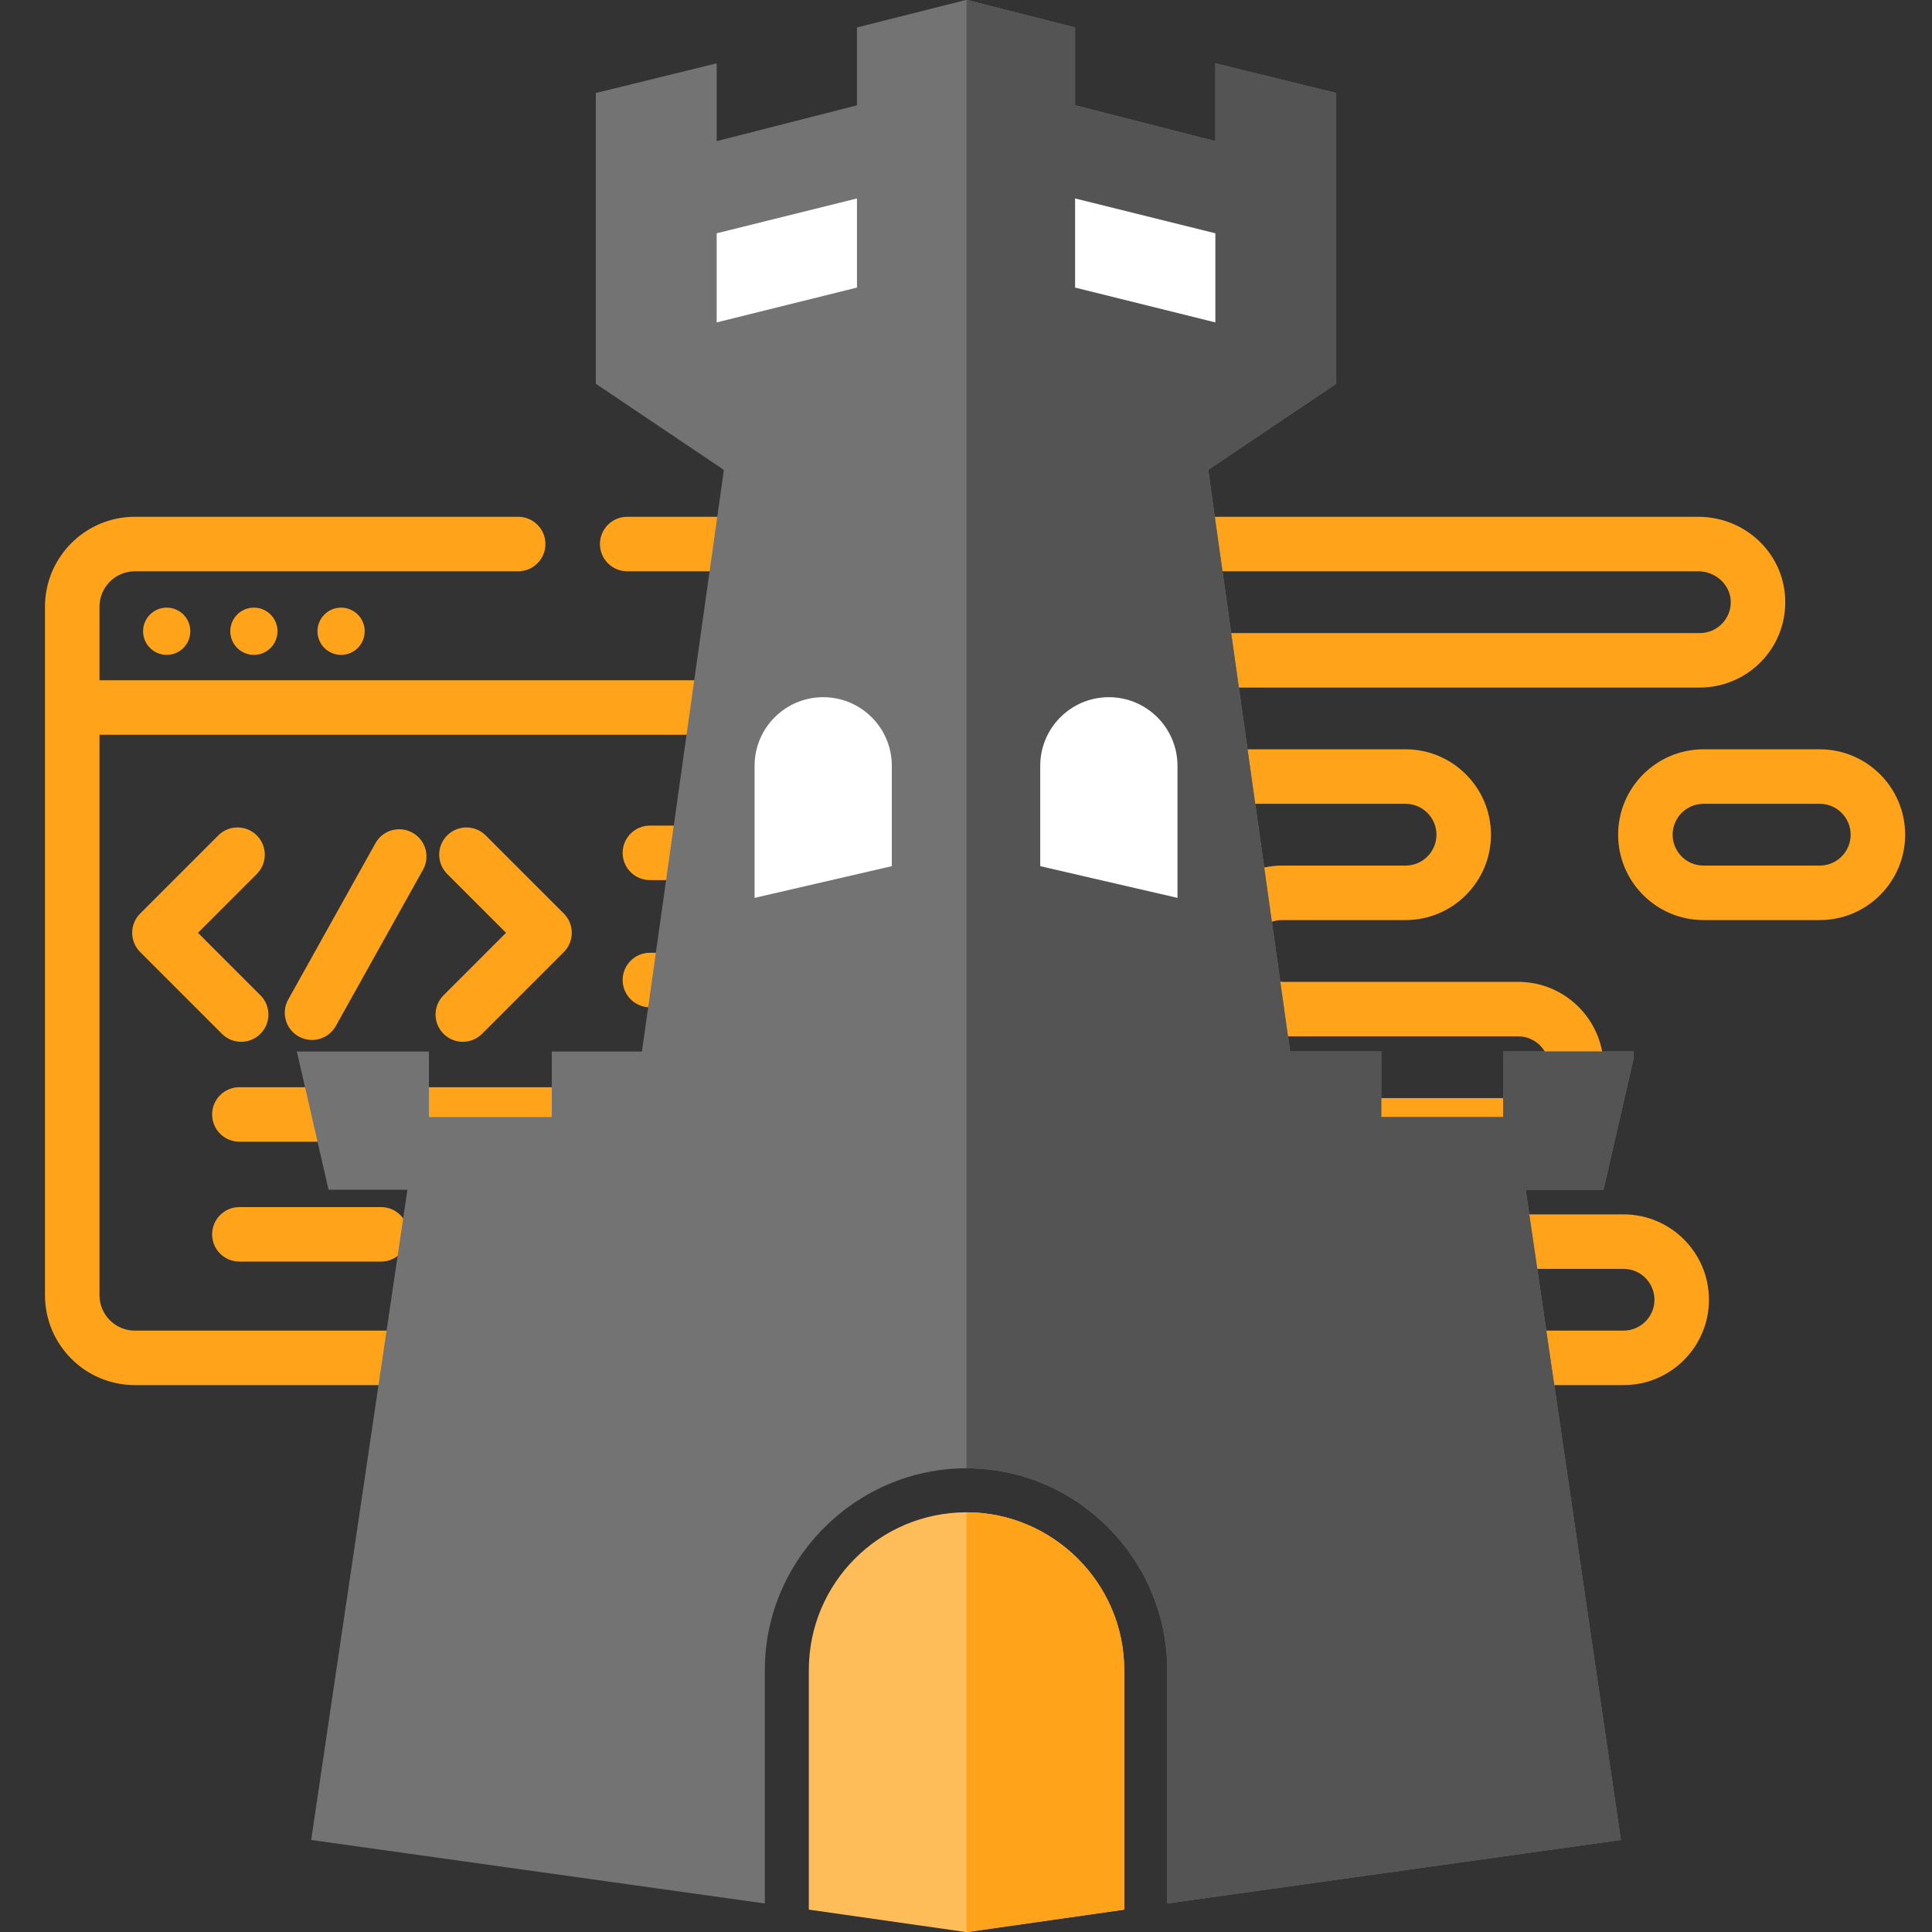 <svg xmlns="http://www.w3.org/2000/svg" xmlns:xlink="http://www.w3.org/1999/xlink" width="500" zoomAndPan="magnify" viewBox="0 0 375 375" height="500" preserveAspectRatio="xMidYMid meet" version="1.0"><rect x="0" y="0" width="375" height="375" fill="#333333" stroke="none"/><defs><clipPath id="b35052f03c"><path d="M 8.031 100.312 L 347 100.312 L 347 269 L 8.031 269 Z M 8.031 100.312 " clip-rule="nonzero"/></clipPath><clipPath id="2690c8013e"><path d="M 57.613 0 L 317.113 0 L 317.113 370 L 57.613 370 Z M 57.613 0 " clip-rule="nonzero"/></clipPath><clipPath id="c02aada88b"><path d="M 187 0 L 317.113 0 L 317.113 370 L 187 370 Z M 187 0 " clip-rule="nonzero"/></clipPath></defs><path fill="#ffa41a" d="M 353.215 145.441 L 330.648 145.441 C 321.512 145.441 314.078 152.875 314.078 162.016 C 314.078 171.152 321.512 178.586 330.648 178.586 L 353.215 178.586 C 362.355 178.586 369.789 171.152 369.789 162.016 C 369.789 152.875 362.355 145.441 353.215 145.441 Z M 353.215 168.008 L 330.648 168.008 C 327.344 168.008 324.656 165.32 324.656 162.016 C 324.656 158.707 327.344 156.02 330.648 156.02 L 353.215 156.02 C 356.523 156.02 359.211 158.707 359.211 162.016 C 359.211 165.32 356.523 168.008 353.215 168.008 Z M 353.215 168.008 " fill-opacity="1" fill-rule="nonzero"/><g clip-path="url(#b35052f03c)"><path fill="#ffa41a" d="M 246.734 235.711 L 230.832 235.711 C 227.504 235.711 224.676 233.148 224.527 230.008 C 224.449 228.348 225.035 226.773 226.176 225.582 C 227.32 224.379 228.859 223.719 230.516 223.719 L 294.684 223.719 C 303.824 223.719 311.258 216.285 311.258 207.145 C 311.258 198.012 303.824 190.578 294.684 190.578 L 249.168 190.578 C 245.84 190.578 243.012 188.02 242.863 184.879 C 242.785 183.215 243.371 181.641 244.512 180.441 C 245.656 179.246 247.195 178.586 248.848 178.586 L 272.828 178.586 C 281.961 178.586 289.395 171.152 289.395 162.016 C 289.395 152.875 281.961 145.441 272.828 145.441 L 221.668 145.441 C 218.336 145.441 215.508 142.887 215.359 139.746 C 215.281 138.082 215.867 136.508 217.008 135.312 C 218.152 134.113 219.691 133.457 221.348 133.457 L 329.945 133.457 C 334.453 133.457 338.824 131.582 341.938 128.324 C 345.094 125.012 346.711 120.668 346.5 116.086 C 346.082 107.242 338.672 100.309 329.625 100.309 L 121.738 100.309 C 118.82 100.309 116.449 102.68 116.449 105.598 C 116.449 108.52 118.82 110.887 121.738 110.887 L 329.625 110.887 C 332.957 110.887 335.785 113.449 335.93 116.586 C 336.012 118.246 335.426 119.824 334.281 121.02 C 333.141 122.215 331.602 122.879 329.945 122.879 L 221.348 122.879 C 216.84 122.879 212.469 124.746 209.355 128.012 C 206.199 131.32 204.578 135.664 204.793 140.242 C 205.211 149.09 212.621 156.023 221.668 156.023 L 272.828 156.023 C 276.129 156.023 278.816 158.711 278.816 162.016 C 278.816 165.32 276.129 168.008 272.828 168.008 L 248.848 168.008 C 244.34 168.008 239.969 169.883 236.859 173.145 C 233.699 176.453 232.082 180.797 232.297 185.375 C 232.711 194.223 240.121 201.156 249.168 201.156 L 294.684 201.156 C 297.988 201.156 300.68 203.844 300.68 207.148 C 300.68 210.453 297.988 213.145 294.684 213.145 L 230.516 213.145 C 226.004 213.145 221.637 215.012 218.523 218.277 C 215.363 221.582 213.746 225.93 213.961 230.508 C 214.375 239.355 221.789 246.289 230.832 246.289 L 246.734 246.289 C 250.039 246.289 252.727 248.977 252.727 252.281 C 252.727 255.59 250.039 258.273 246.734 258.273 L 26.176 258.273 C 22.395 258.273 19.312 255.191 19.312 251.41 L 19.312 142.621 L 145.895 142.621 C 148.812 142.621 151.184 140.254 151.184 137.332 C 151.184 134.414 148.812 132.043 145.895 132.043 L 19.312 132.043 L 19.312 117.754 C 19.312 113.969 22.395 110.887 26.176 110.887 L 100.582 110.887 C 103.504 110.887 105.871 108.52 105.871 105.598 C 105.871 102.68 103.504 100.309 100.582 100.309 L 26.176 100.309 C 16.559 100.309 8.734 108.137 8.734 117.754 L 8.734 251.406 C 8.734 261.027 16.559 268.848 26.176 268.848 L 246.734 268.848 C 255.871 268.848 263.305 261.414 263.305 252.277 C 263.305 243.141 255.871 235.711 246.734 235.711 Z M 246.734 235.711 " fill-opacity="1" fill-rule="nonzero"/></g><path fill="#ffa41a" d="M 315.137 235.711 L 295.391 235.711 C 286.25 235.711 278.816 243.141 278.816 252.281 C 278.816 261.414 286.25 268.848 295.391 268.848 L 315.137 268.848 C 324.273 268.848 331.707 261.414 331.707 252.281 C 331.707 243.141 324.273 235.711 315.137 235.711 Z M 315.137 258.27 L 295.391 258.27 C 292.086 258.27 289.395 255.582 289.395 252.281 C 289.395 248.977 292.086 246.289 295.391 246.289 L 315.137 246.289 C 318.441 246.289 321.129 248.977 321.129 252.281 C 321.129 255.582 318.441 258.27 315.137 258.27 Z M 315.137 258.27 " fill-opacity="1" fill-rule="nonzero"/><path fill="#ffa41a" d="M 191.023 142.621 C 193.945 142.621 196.312 140.254 196.312 137.332 C 196.312 134.414 193.945 132.043 191.023 132.043 L 167.75 132.043 C 164.832 132.043 162.461 134.414 162.461 137.332 C 162.461 140.254 164.832 142.621 167.75 142.621 Z M 191.023 142.621 " fill-opacity="1" fill-rule="nonzero"/><path fill="#ffa41a" d="M 36.941 122.523 C 36.941 125.059 34.891 127.113 32.359 127.113 C 29.828 127.113 27.773 125.059 27.773 122.523 C 27.773 119.992 29.828 117.941 32.359 117.941 C 34.891 117.941 36.941 119.992 36.941 122.523 Z M 36.941 122.523 " fill-opacity="1" fill-rule="nonzero"/><path fill="#ffa41a" d="M 53.863 122.523 C 53.863 125.059 51.812 127.113 49.281 127.113 C 46.75 127.113 44.699 125.059 44.699 122.523 C 44.699 119.992 46.75 117.941 49.281 117.941 C 51.812 117.941 53.863 119.992 53.863 122.523 Z M 53.863 122.523 " fill-opacity="1" fill-rule="nonzero"/><path fill="#ffa41a" d="M 70.789 122.523 C 70.789 125.059 68.734 127.113 66.207 127.113 C 63.676 127.113 61.621 125.059 61.621 122.523 C 61.621 119.992 63.676 117.941 66.207 117.941 C 68.734 117.941 70.789 119.992 70.789 122.523 Z M 70.789 122.523 " fill-opacity="1" fill-rule="nonzero"/><path fill="#ffa41a" d="M 49.848 162.156 C 47.785 160.09 44.434 160.09 42.367 162.156 L 27.207 177.32 C 25.141 179.383 25.141 182.73 27.207 184.793 L 43.074 200.66 C 44.105 201.695 45.461 202.215 46.812 202.215 C 48.164 202.215 49.52 201.695 50.551 200.66 C 52.617 198.594 52.617 195.246 50.551 193.188 L 38.426 181.055 L 49.848 169.633 C 51.914 167.566 51.914 164.219 49.848 162.156 Z M 49.848 162.156 " fill-opacity="1" fill-rule="nonzero"/><path fill="#ffa41a" d="M 86.09 200.66 C 87.125 201.695 88.477 202.215 89.828 202.215 C 91.184 202.215 92.535 201.695 93.57 200.66 L 109.438 184.793 C 111.5 182.73 111.5 179.379 109.438 177.32 L 94.273 162.156 C 92.211 160.09 88.859 160.09 86.797 162.156 C 84.73 164.219 84.73 167.566 86.797 169.633 L 98.219 181.055 L 86.09 193.188 C 84.023 195.246 84.023 198.594 86.09 200.66 Z M 86.09 200.66 " fill-opacity="1" fill-rule="nonzero"/><path fill="#ffa41a" d="M 60.559 201.859 C 62.414 201.859 64.215 200.883 65.184 199.145 L 82.105 168.824 C 83.531 166.273 82.617 163.051 80.066 161.629 C 77.516 160.207 74.293 161.117 72.871 163.668 L 55.949 193.996 C 54.523 196.543 55.434 199.762 57.984 201.188 C 58.801 201.645 59.688 201.859 60.559 201.859 Z M 60.559 201.859 " fill-opacity="1" fill-rule="nonzero"/><path fill="#ffa41a" d="M 126.145 195.512 L 171.984 195.512 C 174.902 195.512 177.273 193.141 177.273 190.223 C 177.273 187.301 174.902 184.934 171.984 184.934 L 126.145 184.934 C 123.227 184.934 120.855 187.301 120.855 190.223 C 120.855 193.141 123.227 195.512 126.145 195.512 Z M 126.145 195.512 " fill-opacity="1" fill-rule="nonzero"/><path fill="#ffa41a" d="M 126.145 170.828 L 131.789 170.828 C 134.711 170.828 137.078 168.461 137.078 165.539 C 137.078 162.621 134.711 160.25 131.789 160.25 L 126.145 160.25 C 123.227 160.25 120.855 162.621 120.855 165.539 C 120.855 168.461 123.227 170.828 126.145 170.828 Z M 126.145 170.828 " fill-opacity="1" fill-rule="nonzero"/><path fill="#ffa41a" d="M 216.762 190.223 C 216.762 187.301 214.395 184.934 211.473 184.934 L 189.613 184.934 C 186.691 184.934 184.324 187.301 184.324 190.223 C 184.324 193.141 186.691 195.512 189.613 195.512 L 211.473 195.512 C 214.395 195.512 216.762 193.141 216.762 190.223 Z M 216.762 190.223 " fill-opacity="1" fill-rule="nonzero"/><path fill="#ffa41a" d="M 136.371 216.316 C 136.371 213.395 134.004 211.027 131.082 211.027 L 46.461 211.027 C 43.543 211.027 41.172 213.395 41.172 216.316 C 41.172 219.234 43.543 221.605 46.461 221.605 L 131.082 221.605 C 134.004 221.605 136.371 219.234 136.371 216.316 Z M 136.371 216.316 " fill-opacity="1" fill-rule="nonzero"/><path fill="#ffa41a" d="M 189.613 211.027 L 149.418 211.027 C 146.496 211.027 144.129 213.395 144.129 216.316 C 144.129 219.234 146.496 221.605 149.418 221.605 L 189.613 221.605 C 192.531 221.605 194.902 219.234 194.902 216.316 C 194.902 213.395 192.531 211.027 189.613 211.027 Z M 189.613 211.027 " fill-opacity="1" fill-rule="nonzero"/><path fill="#ffa41a" d="M 46.461 234.297 C 43.543 234.297 41.172 236.664 41.172 239.586 C 41.172 242.504 43.543 244.875 46.461 244.875 L 73.965 244.875 C 76.883 244.875 79.254 242.504 79.254 239.586 C 79.254 236.664 76.883 234.297 73.965 234.297 Z M 46.461 234.297 " fill-opacity="1" fill-rule="nonzero"/><path fill="#ffa41a" d="M 90.18 234.297 C 87.262 234.297 84.891 236.664 84.891 239.586 C 84.891 242.504 87.262 244.875 90.18 244.875 L 105.695 244.875 C 108.617 244.875 110.984 242.504 110.984 239.586 C 110.984 236.664 108.617 234.297 105.695 234.297 Z M 90.18 234.297 " fill-opacity="1" fill-rule="nonzero"/><path fill="#ffa41a" d="M 119.801 244.875 L 189.613 244.875 C 192.531 244.875 194.902 242.504 194.902 239.586 C 194.902 236.664 192.531 234.297 189.613 234.297 L 119.801 234.297 C 116.879 234.297 114.512 236.664 114.512 239.586 C 114.512 242.504 116.879 244.875 119.801 244.875 Z M 119.801 244.875 " fill-opacity="1" fill-rule="nonzero"/><path fill="#ffa41a" d="M 142.719 166.246 C 142.719 169.164 145.086 171.535 148.008 171.535 L 191.023 171.535 C 193.945 171.535 196.312 169.164 196.312 166.246 C 196.312 163.324 193.945 160.957 191.023 160.957 L 148.008 160.957 C 145.086 160.957 142.719 163.324 142.719 166.246 Z M 142.719 166.246 " fill-opacity="1" fill-rule="nonzero"/><g clip-path="url(#2690c8013e)"><path fill="#737373" d="M 148.445 369.461 L 60.398 357.137 L 79.082 230.93 L 63.773 230.93 L 57.613 204.098 L 83.254 204.098 L 83.254 216.82 L 107.105 216.82 L 107.105 204.098 L 124.602 204.098 L 140.504 91.203 L 115.652 74.496 L 115.652 18.051 L 139.109 12.289 L 139.109 27.395 L 166.336 20.441 L 166.336 5.328 L 187.602 -0.035 L 208.676 5.328 L 208.676 20.434 L 235.902 27.391 L 235.902 12.289 L 259.359 18.051 L 259.359 74.496 L 234.516 91.195 L 250.418 204.09 L 268.105 204.09 L 268.105 216.812 L 291.758 216.812 L 291.758 204.09 L 317.398 204.09 L 311.238 230.922 L 296.133 230.922 L 314.613 357.137 L 226.566 369.461 L 226.566 324.148 C 226.566 302.68 209.07 284.992 187.609 284.992 C 166.141 284.992 148.453 302.68 148.453 324.148 L 148.453 369.461 Z M 148.445 369.461 " fill-opacity="1" fill-rule="evenodd"/></g><path fill="#ffbd59" d="M 187.602 375.027 L 156.992 370.656 L 156.992 324.148 C 156.992 307.254 170.703 293.535 187.602 293.535 C 204.301 293.535 218.215 307.246 218.215 324.148 L 218.215 370.656 Z M 187.602 375.027 " fill-opacity="1" fill-rule="evenodd"/><path fill="#ffa41a" d="M 187.602 293.535 C 204.301 293.535 218.215 307.246 218.215 324.148 L 218.215 370.656 L 187.602 375.027 Z M 187.602 293.535 " fill-opacity="1" fill-rule="evenodd"/><g clip-path="url(#c02aada88b)"><path fill="#545454" d="M 226.566 369.461 L 314.613 357.137 L 296.133 230.93 L 311.238 230.93 L 317.398 204.098 L 291.758 204.098 L 291.758 216.82 L 268.102 216.82 L 268.102 204.098 L 250.41 204.098 L 234.508 91.203 L 259.352 74.504 L 259.352 18.051 L 235.898 12.289 L 235.898 27.395 L 208.668 20.441 L 208.668 5.328 L 187.602 -0.035 L 187.602 284.992 C 209.07 284.992 226.559 302.68 226.559 324.148 L 226.559 369.461 Z M 226.566 369.461 " fill-opacity="1" fill-rule="evenodd"/></g><path fill="#ffffff" d="M 166.336 38.52 L 166.336 55.82 L 139.109 62.578 L 139.109 45.281 Z M 166.336 38.52 " fill-opacity="1" fill-rule="evenodd"/><path fill="#ffffff" d="M 208.676 38.52 L 208.676 55.82 L 235.902 62.578 L 235.902 45.281 Z M 208.676 38.52 " fill-opacity="1" fill-rule="evenodd"/><path fill="#ffffff" d="M 159.781 135.324 C 152.43 135.324 146.465 141.289 146.465 148.641 L 146.465 174.277 L 173.102 168.121 L 173.102 148.641 C 173.098 141.281 167.133 135.324 159.781 135.324 Z M 159.781 135.324 " fill-opacity="1" fill-rule="evenodd"/><path fill="#ffffff" d="M 215.23 135.324 C 222.582 135.324 228.547 141.289 228.547 148.641 L 228.547 174.277 L 201.91 168.121 L 201.91 148.641 C 201.914 141.281 207.879 135.324 215.23 135.324 Z M 215.23 135.324 " fill-opacity="1" fill-rule="evenodd"/></svg>
